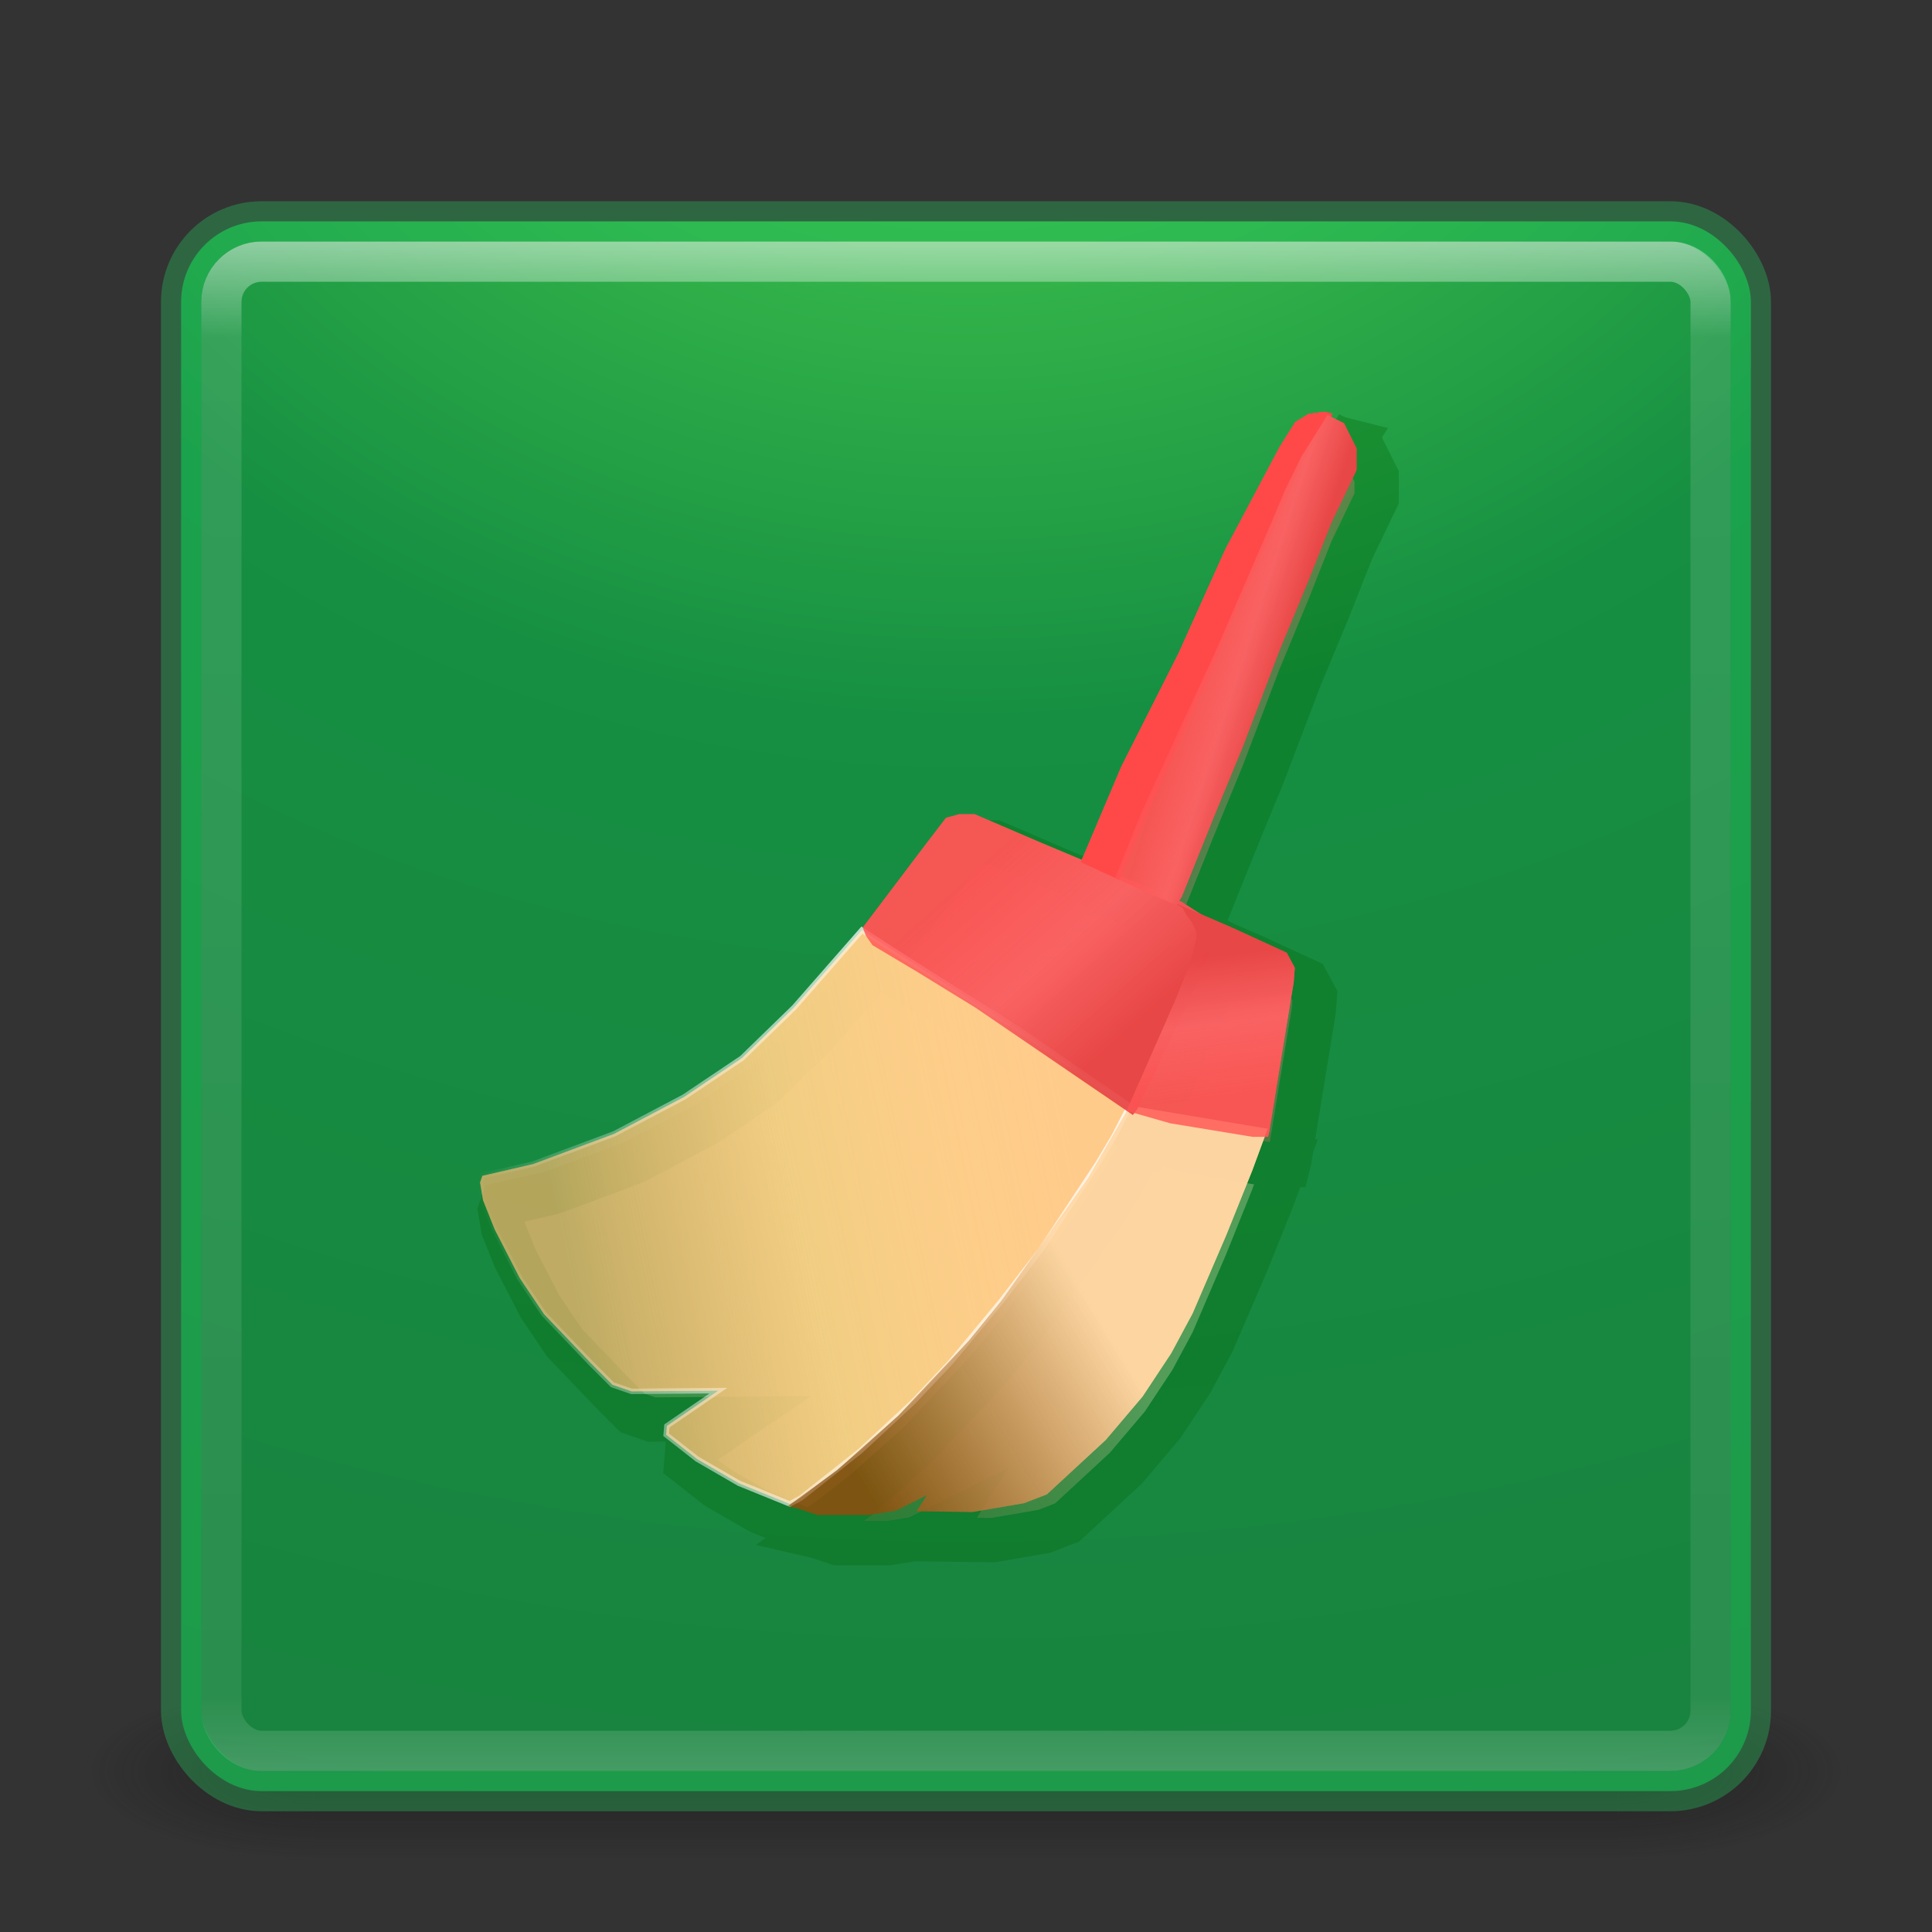 <?xml version="1.0" encoding="UTF-8" standalone="no"?>
<!-- Created with Inkscape (http://www.inkscape.org/) -->

<svg
   xmlns:dc="http://purl.org/dc/elements/1.1/"
   xmlns:cc="http://creativecommons.org/ns#"
   xmlns:rdf="http://www.w3.org/1999/02/22-rdf-syntax-ns#"
   xmlns:svg="http://www.w3.org/2000/svg"
   xmlns="http://www.w3.org/2000/svg"
   xmlns:xlink="http://www.w3.org/1999/xlink"
   xmlns:sodipodi="http://sodipodi.sourceforge.net/DTD/sodipodi-0.dtd"
   xmlns:inkscape="http://www.inkscape.org/namespaces/inkscape"
   version="1.1"
   width="48"
   height="48"
   id="svg3143"
   inkscape:version="0.91 r"
   sodipodi:docname="squeegee.svg">
  <rect width="100%" height="100%" fill="#333333" stroke="none"/>
  <sodipodi:namedview
     pagecolor="#ffffff"
     bordercolor="#666666"
     borderopacity="1"
     objecttolerance="10"
     gridtolerance="10"
     guidetolerance="10"
     inkscape:pageopacity="0"
     inkscape:pageshadow="2"
     inkscape:window-width="1600"
     inkscape:window-height="845"
     id="namedview46"
     showgrid="false"
     inkscape:zoom="1"
     inkscape:cx="-10.347826"
     inkscape:cy="21.188597"
     inkscape:window-x="0"
     inkscape:window-y="30"
     inkscape:window-maximized="1"
     inkscape:current-layer="svg3143" />
  <defs
     id="defs3145">
    <linearGradient
       id="linearGradient4349">
      <stop
         offset="0"
         style="stop-color:#50d751;stop-opacity:1"
         id="stop4351" />
      <stop
         offset="0.262"
         style="stop-color:#168f42;stop-opacity:1"
         id="stop4353" />
      <stop
         offset="0.661"
         style="stop-color:#19813e;stop-opacity:1"
         id="stop4355" />
      <stop
         offset="1"
         style="stop-color:#0b6926;stop-opacity:1"
         id="stop4357" />
    </linearGradient>
    <linearGradient
       x1="24"
       y1="5"
       x2="24"
       y2="43"
       id="linearGradient4181"
       xlink:href="#linearGradient3924-3"
       gradientUnits="userSpaceOnUse"
       gradientTransform="translate(5.3e-6,1)" />
    <linearGradient
       id="linearGradient3924-3">
      <stop
         id="stop3926-7"
         style="stop-color:#ffffff;stop-opacity:1"
         offset="0" />
      <stop
         id="stop3928-3"
         style="stop-color:#ffffff;stop-opacity:0.235"
         offset="0.063" />
      <stop
         id="stop3930-7"
         style="stop-color:#ffffff;stop-opacity:0.157"
         offset="0.951" />
      <stop
         id="stop3932-1"
         style="stop-color:#ffffff;stop-opacity:0.392"
         offset="1" />
    </linearGradient>
    <linearGradient
       x1="167.983"
       y1="8.508"
       x2="167.983"
       y2="54.78"
       id="linearGradient4907-4"
       xlink:href="#linearGradient5803-2-7"
       gradientUnits="userSpaceOnUse"
       gradientTransform="matrix(0.704,0,0,0.704,-39.333,2.481)" />
    <linearGradient
       id="linearGradient5803-2-7">
      <stop
         id="stop5805-3-6"
         style="stop-color:#fffdf3;stop-opacity:1"
         offset="0" />
      <stop
         id="stop5807-0-0"
         style="stop-color:#fbebeb;stop-opacity:1"
         offset="1" />
    </linearGradient>
    <radialGradient
       cx="8.276"
       cy="9.994"
       r="12.672"
       fx="8.276"
       fy="9.994"
       id="radialGradient6305"
       xlink:href="#linearGradient3242"
       gradientUnits="userSpaceOnUse"
       gradientTransform="matrix(0,6.668,-8.186,0,105.883,-59.463)" />
    <linearGradient
       id="linearGradient3242">
      <stop
         id="stop3244"
         style="stop-color:#f89b7e;stop-opacity:1"
         offset="0" />
      <stop
         id="stop3246"
         style="stop-color:#e35d4f;stop-opacity:1"
         offset="0.262" />
      <stop
         id="stop3248"
         style="stop-color:#c6262e;stop-opacity:1"
         offset="0.661" />
      <stop
         id="stop3250"
         style="stop-color:#690b2c;stop-opacity:1"
         offset="1" />
    </linearGradient>
    <radialGradient
       cx="4.993"
       cy="43.5"
       r="2.5"
       fx="4.993"
       fy="43.5"
       id="radialGradient3013"
       xlink:href="#linearGradient3688-166-749"
       gradientUnits="userSpaceOnUse"
       gradientTransform="matrix(2.004,0,0,1.4,27.988,-17.4)" />
    <linearGradient
       id="linearGradient3688-166-749">
      <stop
         id="stop2883"
         style="stop-color:#181818;stop-opacity:1"
         offset="0" />
      <stop
         id="stop2885"
         style="stop-color:#181818;stop-opacity:0"
         offset="1" />
    </linearGradient>
    <radialGradient
       cx="4.993"
       cy="43.5"
       r="2.5"
       fx="4.993"
       fy="43.5"
       id="radialGradient3015"
       xlink:href="#linearGradient3688-464-309"
       gradientUnits="userSpaceOnUse"
       gradientTransform="matrix(2.004,0,0,1.4,-20.012,-104.4)" />
    <linearGradient
       id="linearGradient3688-464-309">
      <stop
         id="stop2889"
         style="stop-color:#181818;stop-opacity:1"
         offset="0" />
      <stop
         id="stop2891"
         style="stop-color:#181818;stop-opacity:0"
         offset="1" />
    </linearGradient>
    <linearGradient
       id="linearGradient3702-501-757">
      <stop
         id="stop2895"
         style="stop-color:#181818;stop-opacity:0"
         offset="0" />
      <stop
         id="stop2897"
         style="stop-color:#181818;stop-opacity:1"
         offset="0.5" />
      <stop
         id="stop2899"
         style="stop-color:#181818;stop-opacity:0"
         offset="1" />
    </linearGradient>
    <linearGradient
       x1="25.058"
       y1="47.028"
       x2="25.058"
       y2="39.999"
       id="linearGradient3141"
       xlink:href="#linearGradient3702-501-757"
       gradientUnits="userSpaceOnUse" />
    <radialGradient
       inkscape:collect="always"
       xlink:href="#linearGradient3688-166-749"
       id="radialGradient3030"
       gradientUnits="userSpaceOnUse"
       gradientTransform="matrix(2.004,0,0,1.4,27.988,-17.4)"
       cx="4.993"
       cy="43.5"
       fx="4.993"
       fy="43.5"
       r="2.5" />
    <radialGradient
       inkscape:collect="always"
       xlink:href="#linearGradient3688-464-309"
       id="radialGradient3032"
       gradientUnits="userSpaceOnUse"
       gradientTransform="matrix(2.004,0,0,1.4,-20.012,-104.4)"
       cx="4.993"
       cy="43.5"
       fx="4.993"
       fy="43.5"
       r="2.5" />
    <linearGradient
       inkscape:collect="always"
       xlink:href="#linearGradient3702-501-757"
       id="linearGradient3034"
       gradientUnits="userSpaceOnUse"
       x1="25.058"
       y1="47.028"
       x2="25.058"
       y2="39.999" />
    <radialGradient
       inkscape:collect="always"
       xlink:href="#linearGradient3242"
       id="radialGradient3036"
       gradientUnits="userSpaceOnUse"
       gradientTransform="matrix(0,6.668,-8.186,0,105.883,-59.463)"
       cx="8.276"
       cy="9.994"
       fx="8.276"
       fy="9.994"
       r="12.672" />
    <linearGradient
       inkscape:collect="always"
       xlink:href="#linearGradient5803-2-7"
       id="linearGradient3038"
       gradientUnits="userSpaceOnUse"
       gradientTransform="matrix(0.704,0,0,0.704,-39.333,2.481)"
       x1="167.983"
       y1="8.508"
       x2="167.983"
       y2="54.78" />
    <linearGradient
       inkscape:collect="always"
       xlink:href="#linearGradient3924-3"
       id="linearGradient3040"
       gradientUnits="userSpaceOnUse"
       gradientTransform="translate(5.3e-6,1)"
       x1="24"
       y1="5"
       x2="24"
       y2="43" />
    <linearGradient
       inkscape:collect="always"
       xlink:href="#linearGradient3924-3"
       id="linearGradient3044"
       gradientUnits="userSpaceOnUse"
       gradientTransform="translate(5.3e-6,1)"
       x1="24"
       y1="5"
       x2="24"
       y2="43" />
    <linearGradient
       inkscape:collect="always"
       xlink:href="#linearGradient5803-2-7"
       id="linearGradient3048"
       gradientUnits="userSpaceOnUse"
       gradientTransform="matrix(0.704,0,0,0.704,-39.333,2.481)"
       x1="167.983"
       y1="8.508"
       x2="167.983"
       y2="54.78" />
    <radialGradient
       inkscape:collect="always"
       xlink:href="#linearGradient4349"
       id="radialGradient3053"
       gradientUnits="userSpaceOnUse"
       gradientTransform="matrix(0,6.668,-8.186,0,105.883,-59.463)"
       cx="8.276"
       cy="9.994"
       fx="8.276"
       fy="9.994"
       r="12.672" />
    <linearGradient
       inkscape:collect="always"
       xlink:href="#linearGradient3775"
       id="linearGradient3037"
       gradientUnits="userSpaceOnUse"
       x1="17.824"
       y1="178.348"
       x2="110.939"
       y2="159.172"
       gradientTransform="matrix(0.135,0,0,0.135,11.527,6.405)" />
    <linearGradient
       id="linearGradient3775">
      <stop
         style="stop-color:#ffb972;stop-opacity:0.434;"
         offset="0"
         id="stop3777" />
      <stop
         id="stop3783"
         offset="0.458"
         style="stop-color:#ffd287;stop-opacity:0.718;" />
      <stop
         style="stop-color:#ffcb8b;stop-opacity:1;"
         offset="1"
         id="stop3779" />
    </linearGradient>
    <linearGradient
       inkscape:collect="always"
       xlink:href="#linearGradient3785"
       id="linearGradient3039"
       gradientUnits="userSpaceOnUse"
       x1="2.483"
       y1="176.814"
       x2="123.212"
       y2="176.814"
       gradientTransform="matrix(0.135,0,0,0.135,11.527,6.405)" />
    <linearGradient
       id="linearGradient3785">
      <stop
         style="stop-color:#ffffff;stop-opacity:0;"
         offset="0"
         id="stop3787" />
      <stop
         style="stop-color:#ffffff;stop-opacity:0.909;"
         offset="1"
         id="stop3789" />
    </linearGradient>
    <linearGradient
       inkscape:collect="always"
       xlink:href="#linearGradient3793"
       id="linearGradient3041"
       gradientUnits="userSpaceOnUse"
       gradientTransform="matrix(0.135,0,0,0.135,11.501,6.405)"
       x1="73.239"
       y1="225.482"
       x2="118.925"
       y2="197.869" />
    <linearGradient
       id="linearGradient3793">
      <stop
         style="stop-color:#904d0b;stop-opacity:0.601;"
         offset="0"
         id="stop3795" />
      <stop
         style="stop-color:#ffd6a2;stop-opacity:0.874;"
         offset="1"
         id="stop3797" />
    </linearGradient>
    <linearGradient
       inkscape:collect="always"
       xlink:href="#linearGradient3801"
       id="linearGradient3043"
       gradientUnits="userSpaceOnUse"
       gradientTransform="matrix(0.135,0,0,0.135,11.604,6.612)"
       x1="91.625"
       y1="112.638"
       x2="119.176"
       y2="143.319" />
    <linearGradient
       id="linearGradient3801">
      <stop
         style="stop-color:#ff5454;stop-opacity:0.792"
         offset="0"
         id="stop3803" />
      <stop
         id="stop3809"
         offset="0.526"
         style="stop-color:#fa6262;stop-opacity:0.925" />
      <stop
         style="stop-color:#e84646;stop-opacity:0.937"
         offset="1"
         id="stop3805" />
    </linearGradient>
    <linearGradient
       inkscape:collect="always"
       xlink:href="#linearGradient3801"
       id="linearGradient3047"
       gradientUnits="userSpaceOnUse"
       gradientTransform="matrix(0.135,0,0,0.135,11.217,6.637)"
       x1="143.127"
       y1="152.743"
       x2="139.85"
       y2="126.664" />
    <linearGradient
       id="linearGradient3819">
      <stop
         style="stop-color:#6746ff;stop-opacity:1;"
         offset="0"
         id="stop3821" />
      <stop
         id="stop3827"
         offset="0.5"
         style="stop-color:#3966b9;stop-opacity:0.773;" />
      <stop
         style="stop-color:#2967c8;stop-opacity:0.643;"
         offset="1"
         id="stop3823" />
    </linearGradient>
    <linearGradient
       inkscape:collect="always"
       xlink:href="#linearGradient3801"
       id="linearGradient3053"
       gradientUnits="userSpaceOnUse"
       gradientTransform="matrix(0.135,0,0,0.135,11.294,6.741)"
       x1="137.182"
       y1="70.378"
       x2="151.413"
       y2="74.981" />
    <linearGradient
       id="linearGradient3853">
      <stop
         style="stop-color:#49abdc;stop-opacity:1;"
         offset="0"
         id="stop3855" />
      <stop
         style="stop-color:#2e32b1;stop-opacity:1;"
         offset="1"
         id="stop3857" />
    </linearGradient>
    <linearGradient
       inkscape:collect="always"
       xlink:href="#linearGradient3775"
       id="linearGradient4399"
       gradientUnits="userSpaceOnUse"
       gradientTransform="matrix(0.135,0,0,0.135,11.527,6.405)"
       x1="17.824"
       y1="178.348"
       x2="110.939"
       y2="159.172" />
    <linearGradient
       inkscape:collect="always"
       xlink:href="#linearGradient3793"
       id="linearGradient4401"
       gradientUnits="userSpaceOnUse"
       gradientTransform="matrix(0.135,0,0,0.135,11.501,6.405)"
       x1="73.239"
       y1="225.482"
       x2="118.925"
       y2="197.869" />
    <linearGradient
       inkscape:collect="always"
       xlink:href="#linearGradient3801"
       id="linearGradient4403"
       gradientUnits="userSpaceOnUse"
       gradientTransform="matrix(0.135,0,0,0.135,11.604,6.612)"
       x1="91.625"
       y1="112.638"
       x2="119.176"
       y2="143.319" />
    <linearGradient
       inkscape:collect="always"
       xlink:href="#linearGradient3801"
       id="linearGradient4405"
       gradientUnits="userSpaceOnUse"
       gradientTransform="matrix(0.135,0,0,0.135,11.217,6.637)"
       x1="143.127"
       y1="152.743"
       x2="139.85"
       y2="126.664" />
    <linearGradient
       inkscape:collect="always"
       xlink:href="#linearGradient3801"
       id="linearGradient4407"
       gradientUnits="userSpaceOnUse"
       gradientTransform="matrix(0.135,0,0,0.135,11.294,6.741)"
       x1="137.182"
       y1="70.378"
       x2="151.413"
       y2="74.981" />
  </defs>
  <g
     style="opacity:0.6"
     id="g3712-5"
     transform="matrix(1.158,0,0,0.643,-3.789,16.036)">
    <rect
       style="fill:url(#radialGradient3030);fill-opacity:1;stroke:none"
       id="rect2801-3"
       y="40"
       x="38"
       height="7"
       width="5" />
    <rect
       style="fill:url(#radialGradient3032);fill-opacity:1;stroke:none"
       id="rect3696-6"
       transform="scale(-1,-1)"
       y="-47"
       x="-10"
       height="7"
       width="5" />
    <rect
       style="fill:url(#linearGradient3034);fill-opacity:1;stroke:none"
       id="rect3700-4"
       y="40"
       x="10"
       height="7"
       width="28" />
  </g>
  <rect
     style="color:#000000;fill:url(#radialGradient3053);fill-opacity:1;fill-rule:nonzero;stroke:none;stroke-width:1;marker:none;visibility:visible;display:inline;overflow:visible;enable-background:accumulate"
     id="rect5505-21"
     y="5.5"
     x="4.5"
     ry="2"
     rx="2"
     height="39"
     width="39" />
  <g
     id="g4385"
     style="opacity:0.3;stroke:#006305;stroke-width:1.1;stroke-miterlimit:4;stroke-dasharray:none;stroke-opacity:1"
     transform="translate(0.5,0.7)">
    <path
       style="fill:url(#linearGradient4399);fill-opacity:1;stroke:#006305;stroke-width:1.1;stroke-linecap:butt;stroke-linejoin:miter;stroke-miterlimit:4;stroke-dasharray:none;stroke-opacity:1"
       d="m 11.984,29.213 1.261,-0.292 2.01,-0.749 1.736,-0.914 1.444,-0.969 1.298,-1.261 1.681,-1.919 1.042,0.676 1.334,0.841 1.462,0.914 2.814,1.937 -0.384,0.749 -0.402,0.676 -1.426,2.157 -0.987,1.279 -1.243,1.499 -0.932,0.987 -1.316,1.224 -1.48,1.17 -0.274,0.146 -1.261,-0.512 -1.042,-0.603 -0.768,-0.603 0.018,-0.219 1.279,-0.877 -2.157,0.018 -0.475,-0.164 -0.53,-0.53 -1.17,-1.224 -0.603,-0.896 -0.621,-1.206 -0.292,-0.731 -0.073,-0.439 z"
       id="path4387"
       inkscape:connector-curvature="0" />
    <path
       style="fill:url(#linearGradient4401);fill-opacity:1;stroke:#006305;stroke-width:1.1;stroke-linecap:butt;stroke-linejoin:miter;stroke-miterlimit:4;stroke-dasharray:none;stroke-opacity:1"
       d="m 28.113,27.477 3.381,0.567 -0.384,1.042 -0.64,1.59 -0.841,1.956 -0.53,0.987 -0.713,1.078 -0.914,1.078 -1.462,1.352 -0.567,0.219 -1.279,0.219 -1.389,-0.018 0.256,-0.402 -0.768,0.384 -0.676,0.11 -1.279,0 -0.493,-0.164 -0.238,-0.055 1.224,-0.896 1.517,-1.352 1.754,-1.864 0.804,-0.987 2.157,-3.052 0.95,-1.645 z"
       id="path4389"
       inkscape:connector-curvature="0" />
    <path
       style="fill:url(#linearGradient4403);fill-opacity:1;stroke:#006305;stroke-width:1.1;stroke-linecap:butt;stroke-linejoin:miter;stroke-miterlimit:4;stroke-dasharray:none;stroke-opacity:1"
       d="m 21.51,23.243 -0.073,-0.201 1.535,-2.029 0.53,-0.694 0.329,-0.091 0.384,0 1.572,0.676 3.564,1.499 0.512,0.329 0.219,0.347 0,0.42 -0.091,0.329 -0.274,0.658 -1.005,2.12 -0.457,0.95 -0.11,0.146 -3.911,-2.668 -1.426,-0.877 -1.133,-0.676 z"
       id="path4391"
       inkscape:connector-curvature="0" />
    <path
       style="fill:url(#linearGradient4405);fill-opacity:1;stroke:#006305;stroke-width:1.1;stroke-linecap:butt;stroke-linejoin:miter;stroke-miterlimit:4;stroke-dasharray:none;stroke-opacity:1"
       d="m 29.183,22.431 1.433,0.618 1.352,0.621 0.201,0.375 -0.027,0.356 -0.275,1.672 -0.336,2.068 -0.026,0.103 -0.388,0 -2.042,-0.336 -1.086,-0.31 1.241,-2.817 0.362,-0.93 0.129,-0.517 0,-0.181 -0.103,-0.233 -0.155,-0.207 -0.078,-0.155 z"
       id="path4393"
       inkscape:connector-curvature="0"
       sodipodi:nodetypes="ccccccccccccccccccc" />
    <path
       style="fill:#ff4949;fill-opacity:1;stroke:#006305;stroke-width:1.1;stroke-linecap:butt;stroke-linejoin:miter;stroke-miterlimit:4;stroke-dasharray:none;stroke-opacity:1"
       d="m 26.853,21.422 1.008,-2.378 1.422,-2.817 1.163,-2.585 1.344,-2.533 0.388,-0.62 0.336,-0.207 0.388,-0.052 0.207,0.052 -0.775,1.215 -0.62,1.473 -0.905,1.964 -0.827,1.964 -1.68,3.748 -0.491,1.215 z"
       id="path4395"
       inkscape:connector-curvature="0" />
    <path
       style="fill:url(#linearGradient4407);fill-opacity:1;stroke:#006305;stroke-width:1.1;stroke-linecap:butt;stroke-linejoin:miter;stroke-miterlimit:4;stroke-dasharray:none;stroke-opacity:1"
       d="m 27.706,21.81 0.646,-1.602 1.111,-2.43 0.698,-1.499 1.422,-3.282 0.336,-0.801 0.414,-0.853 0.491,-0.775 0.155,-0.258 0.414,0.207 0.31,0.62 0,0.543 -0.62,1.292 -0.594,1.499 -0.698,1.68 -0.905,2.378 -0.724,1.758 -0.801,1.99 -0.129,0.207 -0.801,-0.336 z"
       id="path4397"
       inkscape:connector-curvature="0"
       sodipodi:nodetypes="ccccccccccccccccccccc" />
  </g>
  <rect
     style="opacity:0.5;fill:none;stroke:url(#linearGradient3044);stroke-width:1;stroke-linecap:round;stroke-linejoin:round;stroke-miterlimit:4;stroke-opacity:1;stroke-dasharray:none;stroke-dashoffset:0"
     id="rect6741-2"
     y="6.5"
     x="5.5"
     ry="1"
     rx="1"
     height="37"
     width="37" />
  <rect
     style="opacity:0.35;color:#000000;fill:none;stroke:#26c65f;stroke-width:1;stroke-linecap:round;stroke-linejoin:round;stroke-miterlimit:4;stroke-opacity:1;stroke-dasharray:none;stroke-dashoffset:0;marker:none;visibility:visible;display:inline;overflow:visible;enable-background:accumulate"
     id="rect5505-21-1"
     y="5.5"
     x="4.5"
     ry="2"
     rx="2"
     height="39"
     width="39" />
  <g
     id="g4377">
    <path
       inkscape:connector-curvature="0"
       id="path2990"
       d="m 11.984,29.213 1.261,-0.292 2.01,-0.749 1.736,-0.914 1.444,-0.969 1.298,-1.261 1.681,-1.919 1.042,0.676 1.334,0.841 1.462,0.914 2.814,1.937 -0.384,0.749 -0.402,0.676 -1.426,2.157 -0.987,1.279 -1.243,1.499 -0.932,0.987 -1.316,1.224 -1.48,1.17 -0.274,0.146 -1.261,-0.512 -1.042,-0.603 -0.768,-0.603 0.018,-0.219 1.279,-0.877 -2.157,0.018 -0.475,-0.164 -0.53,-0.53 -1.17,-1.224 -0.603,-0.896 -0.621,-1.206 -0.292,-0.731 -0.073,-0.439 z"
       style="fill:url(#linearGradient3037);fill-opacity:1;stroke:url(#linearGradient3039);stroke-width:0.135px;stroke-linecap:butt;stroke-linejoin:miter;stroke-opacity:0.889" />
    <path
       inkscape:connector-curvature="0"
       id="path2993"
       d="m 28.113,27.477 3.381,0.567 -0.384,1.042 -0.64,1.59 -0.841,1.956 -0.53,0.987 -0.713,1.078 -0.914,1.078 -1.462,1.352 -0.567,0.219 -1.279,0.219 -1.389,-0.018 0.256,-0.402 -0.768,0.384 -0.676,0.11 -1.279,0 -0.493,-0.164 -0.238,-0.055 1.224,-0.896 1.517,-1.352 1.754,-1.864 0.804,-0.987 2.157,-3.052 0.95,-1.645 z"
       style="fill:url(#linearGradient3041);fill-opacity:1;stroke:none;stroke-width:0.135px;stroke-linecap:butt;stroke-linejoin:miter;stroke-opacity:1" />
    <path
       inkscape:connector-curvature="0"
       id="path2996"
       d="m 21.51,23.243 -0.073,-0.201 1.535,-2.029 0.53,-0.694 0.329,-0.091 0.384,0 1.572,0.676 3.564,1.499 0.512,0.329 0.219,0.347 0,0.42 -0.091,0.329 -0.274,0.658 -1.005,2.12 -0.457,0.95 -0.11,0.146 -3.911,-2.668 -1.426,-0.877 -1.133,-0.676 z"
       style="fill:url(#linearGradient3043);fill-opacity:1;stroke:none;stroke-width:0.135px;stroke-linecap:butt;stroke-linejoin:miter;stroke-opacity:1" />
    <path
       sodipodi:nodetypes="ccccccccccccccccccc"
       inkscape:connector-curvature="0"
       id="path2999"
       d="m 29.183,22.431 1.433,0.618 1.352,0.621 0.201,0.375 -0.027,0.356 -0.275,1.672 -0.336,2.068 -0.026,0.103 -0.388,0 -2.042,-0.336 -1.086,-0.31 1.241,-2.817 0.362,-0.93 0.129,-0.517 0,-0.181 -0.103,-0.233 -0.155,-0.207 -0.078,-0.155 z"
       style="fill:url(#linearGradient3047);fill-opacity:1;stroke:none;stroke-width:0.135px;stroke-linecap:butt;stroke-linejoin:miter;stroke-opacity:1" />
    <path
       inkscape:connector-curvature="0"
       id="path3002"
       d="m 26.853,21.422 1.008,-2.378 1.422,-2.817 1.163,-2.585 1.344,-2.533 0.388,-0.62 0.336,-0.207 0.388,-0.052 0.207,0.052 -0.775,1.215 -0.62,1.473 -0.905,1.964 -0.827,1.964 -1.68,3.748 -0.491,1.215 z"
       style="fill:#ff4949;fill-opacity:1;stroke:none;stroke-width:0.135px;stroke-linecap:butt;stroke-linejoin:miter;stroke-opacity:1" />
    <path
       sodipodi:nodetypes="ccccccccccccccccccccc"
       inkscape:connector-curvature="0"
       id="path3005"
       d="m 27.706,21.81 0.646,-1.602 1.111,-2.43 0.698,-1.499 1.422,-3.282 0.336,-0.801 0.414,-0.853 0.491,-0.775 0.155,-0.258 0.414,0.207 0.31,0.62 0,0.543 -0.62,1.292 -0.594,1.499 -0.698,1.68 -0.905,2.378 -0.724,1.758 -0.801,1.99 -0.129,0.207 -0.801,-0.336 z"
       style="fill:url(#linearGradient3053);fill-opacity:1.0;stroke:none;stroke-width:0.135px;stroke-linecap:butt;stroke-linejoin:miter;stroke-opacity:1" />
  </g>
  <g
     id="g4409">
    <path
       style="fill:url(#linearGradient3037);fill-opacity:1;stroke:url(#linearGradient3039);stroke-width:0.135px;stroke-linecap:butt;stroke-linejoin:miter;stroke-opacity:0.889"
       d="m 11.984,29.213 1.261,-0.292 2.01,-0.749 1.736,-0.914 1.444,-0.969 1.298,-1.261 1.681,-1.919 1.042,0.676 1.334,0.841 1.462,0.914 2.814,1.937 -0.384,0.749 -0.402,0.676 -1.426,2.157 -0.987,1.279 -1.243,1.499 -0.932,0.987 -1.316,1.224 -1.48,1.17 -0.274,0.146 -1.261,-0.512 -1.042,-0.603 -0.768,-0.603 0.018,-0.219 1.279,-0.877 -2.157,0.018 -0.475,-0.164 -0.53,-0.53 -1.17,-1.224 -0.603,-0.896 -0.621,-1.206 -0.292,-0.731 -0.073,-0.439 z"
       id="path4411"
       inkscape:connector-curvature="0" />
    <path
       style="fill:url(#linearGradient3041);fill-opacity:1;stroke:none;stroke-width:0.135px;stroke-linecap:butt;stroke-linejoin:miter;stroke-opacity:1"
       d="m 28.113,27.477 3.381,0.567 -0.384,1.042 -0.64,1.59 -0.841,1.956 -0.53,0.987 -0.713,1.078 -0.914,1.078 -1.462,1.352 -0.567,0.219 -1.279,0.219 -1.389,-0.018 0.256,-0.402 -0.768,0.384 -0.676,0.11 -1.279,0 -0.493,-0.164 -0.238,-0.055 1.224,-0.896 1.517,-1.352 1.754,-1.864 0.804,-0.987 2.157,-3.052 0.95,-1.645 z"
       id="path4413"
       inkscape:connector-curvature="0" />
    <path
       style="fill:url(#linearGradient3043);fill-opacity:1;stroke:none;stroke-width:0.135px;stroke-linecap:butt;stroke-linejoin:miter;stroke-opacity:1"
       d="m 21.51,23.243 -0.073,-0.201 1.535,-2.029 0.53,-0.694 0.329,-0.091 0.384,0 1.572,0.676 3.564,1.499 0.512,0.329 0.219,0.347 0,0.42 -0.091,0.329 -0.274,0.658 -1.005,2.12 -0.457,0.95 -0.11,0.146 -3.911,-2.668 -1.426,-0.877 -1.133,-0.676 z"
       id="path4415"
       inkscape:connector-curvature="0" />
    <path
       style="fill:url(#linearGradient3047);fill-opacity:1;stroke:none;stroke-width:0.135px;stroke-linecap:butt;stroke-linejoin:miter;stroke-opacity:1"
       d="m 29.183,22.431 1.433,0.618 1.352,0.621 0.201,0.375 -0.027,0.356 -0.275,1.672 -0.336,2.068 -0.026,0.103 -0.388,0 -2.042,-0.336 -1.086,-0.31 1.241,-2.817 0.362,-0.93 0.129,-0.517 0,-0.181 -0.103,-0.233 -0.155,-0.207 -0.078,-0.155 z"
       id="path4417"
       inkscape:connector-curvature="0"
       sodipodi:nodetypes="ccccccccccccccccccc" />
    <path
       style="fill:#ff4949;fill-opacity:1;stroke:none;stroke-width:0.135px;stroke-linecap:butt;stroke-linejoin:miter;stroke-opacity:1"
       d="m 26.853,21.422 1.008,-2.378 1.422,-2.817 1.163,-2.585 1.344,-2.533 0.388,-0.62 0.336,-0.207 0.388,-0.052 0.207,0.052 -0.775,1.215 -0.62,1.473 -0.905,1.964 -0.827,1.964 -1.68,3.748 -0.491,1.215 z"
       id="path4419"
       inkscape:connector-curvature="0" />
    <path
       style="fill:url(#linearGradient3053);fill-opacity:1.0;stroke:none;stroke-width:0.135px;stroke-linecap:butt;stroke-linejoin:miter;stroke-opacity:1"
       d="m 27.706,21.81 0.646,-1.602 1.111,-2.43 0.698,-1.499 1.422,-3.282 0.336,-0.801 0.414,-0.853 0.491,-0.775 0.155,-0.258 0.414,0.207 0.31,0.62 0,0.543 -0.62,1.292 -0.594,1.499 -0.698,1.68 -0.905,2.378 -0.724,1.758 -0.801,1.99 -0.129,0.207 -0.801,-0.336 z"
       id="path4421"
       inkscape:connector-curvature="0"
       sodipodi:nodetypes="ccccccccccccccccccccc" />
  </g>
  <g
     id="g4423">
    <path
       inkscape:connector-curvature="0"
       id="path4425"
       d="m 11.984,29.213 1.261,-0.292 2.01,-0.749 1.736,-0.914 1.444,-0.969 1.298,-1.261 1.681,-1.919 1.042,0.676 1.334,0.841 1.462,0.914 2.814,1.937 -0.384,0.749 -0.402,0.676 -1.426,2.157 -0.987,1.279 -1.243,1.499 -0.932,0.987 -1.316,1.224 -1.48,1.17 -0.274,0.146 -1.261,-0.512 -1.042,-0.603 -0.768,-0.603 0.018,-0.219 1.279,-0.877 -2.157,0.018 -0.475,-0.164 -0.53,-0.53 -1.17,-1.224 -0.603,-0.896 -0.621,-1.206 -0.292,-0.731 -0.073,-0.439 z"
       style="fill:url(#linearGradient3037);fill-opacity:1;stroke:url(#linearGradient3039);stroke-width:0.135px;stroke-linecap:butt;stroke-linejoin:miter;stroke-opacity:0.889" />
    <path
       inkscape:connector-curvature="0"
       id="path4427"
       d="m 28.113,27.477 3.381,0.567 -0.384,1.042 -0.64,1.59 -0.841,1.956 -0.53,0.987 -0.713,1.078 -0.914,1.078 -1.462,1.352 -0.567,0.219 -1.279,0.219 -1.389,-0.018 0.256,-0.402 -0.768,0.384 -0.676,0.11 -1.279,0 -0.493,-0.164 -0.238,-0.055 1.224,-0.896 1.517,-1.352 1.754,-1.864 0.804,-0.987 2.157,-3.052 0.95,-1.645 z"
       style="fill:url(#linearGradient3041);fill-opacity:1;stroke:none;stroke-width:0.135px;stroke-linecap:butt;stroke-linejoin:miter;stroke-opacity:1" />
    <path
       inkscape:connector-curvature="0"
       id="path4429"
       d="m 21.51,23.243 -0.073,-0.201 1.535,-2.029 0.53,-0.694 0.329,-0.091 0.384,0 1.572,0.676 3.564,1.499 0.512,0.329 0.219,0.347 0,0.42 -0.091,0.329 -0.274,0.658 -1.005,2.12 -0.457,0.95 -0.11,0.146 -3.911,-2.668 -1.426,-0.877 -1.133,-0.676 z"
       style="fill:url(#linearGradient3043);fill-opacity:1;stroke:none;stroke-width:0.135px;stroke-linecap:butt;stroke-linejoin:miter;stroke-opacity:1" />
    <path
       sodipodi:nodetypes="ccccccccccccccccccc"
       inkscape:connector-curvature="0"
       id="path4431"
       d="m 29.183,22.431 1.433,0.618 1.352,0.621 0.201,0.375 -0.027,0.356 -0.275,1.672 -0.336,2.068 -0.026,0.103 -0.388,0 -2.042,-0.336 -1.086,-0.31 1.241,-2.817 0.362,-0.93 0.129,-0.517 0,-0.181 -0.103,-0.233 -0.155,-0.207 -0.078,-0.155 z"
       style="fill:url(#linearGradient3047);fill-opacity:1;stroke:none;stroke-width:0.135px;stroke-linecap:butt;stroke-linejoin:miter;stroke-opacity:1" />
    <path
       inkscape:connector-curvature="0"
       id="path4433"
       d="m 26.853,21.422 1.008,-2.378 1.422,-2.817 1.163,-2.585 1.344,-2.533 0.388,-0.62 0.336,-0.207 0.388,-0.052 0.207,0.052 -0.775,1.215 -0.62,1.473 -0.905,1.964 -0.827,1.964 -1.68,3.748 -0.491,1.215 z"
       style="fill:#ff4949;fill-opacity:1;stroke:none;stroke-width:0.135px;stroke-linecap:butt;stroke-linejoin:miter;stroke-opacity:1" />
    <path
       sodipodi:nodetypes="ccccccccccccccccccccc"
       inkscape:connector-curvature="0"
       id="path4435"
       d="m 27.706,21.81 0.646,-1.602 1.111,-2.43 0.698,-1.499 1.422,-3.282 0.336,-0.801 0.414,-0.853 0.491,-0.775 0.155,-0.258 0.414,0.207 0.31,0.62 0,0.543 -0.62,1.292 -0.594,1.499 -0.698,1.68 -0.905,2.378 -0.724,1.758 -0.801,1.99 -0.129,0.207 -0.801,-0.336 z"
       style="fill:url(#linearGradient3053);fill-opacity:1.0;stroke:none;stroke-width:0.135px;stroke-linecap:butt;stroke-linejoin:miter;stroke-opacity:1" />
  </g>
</svg>
